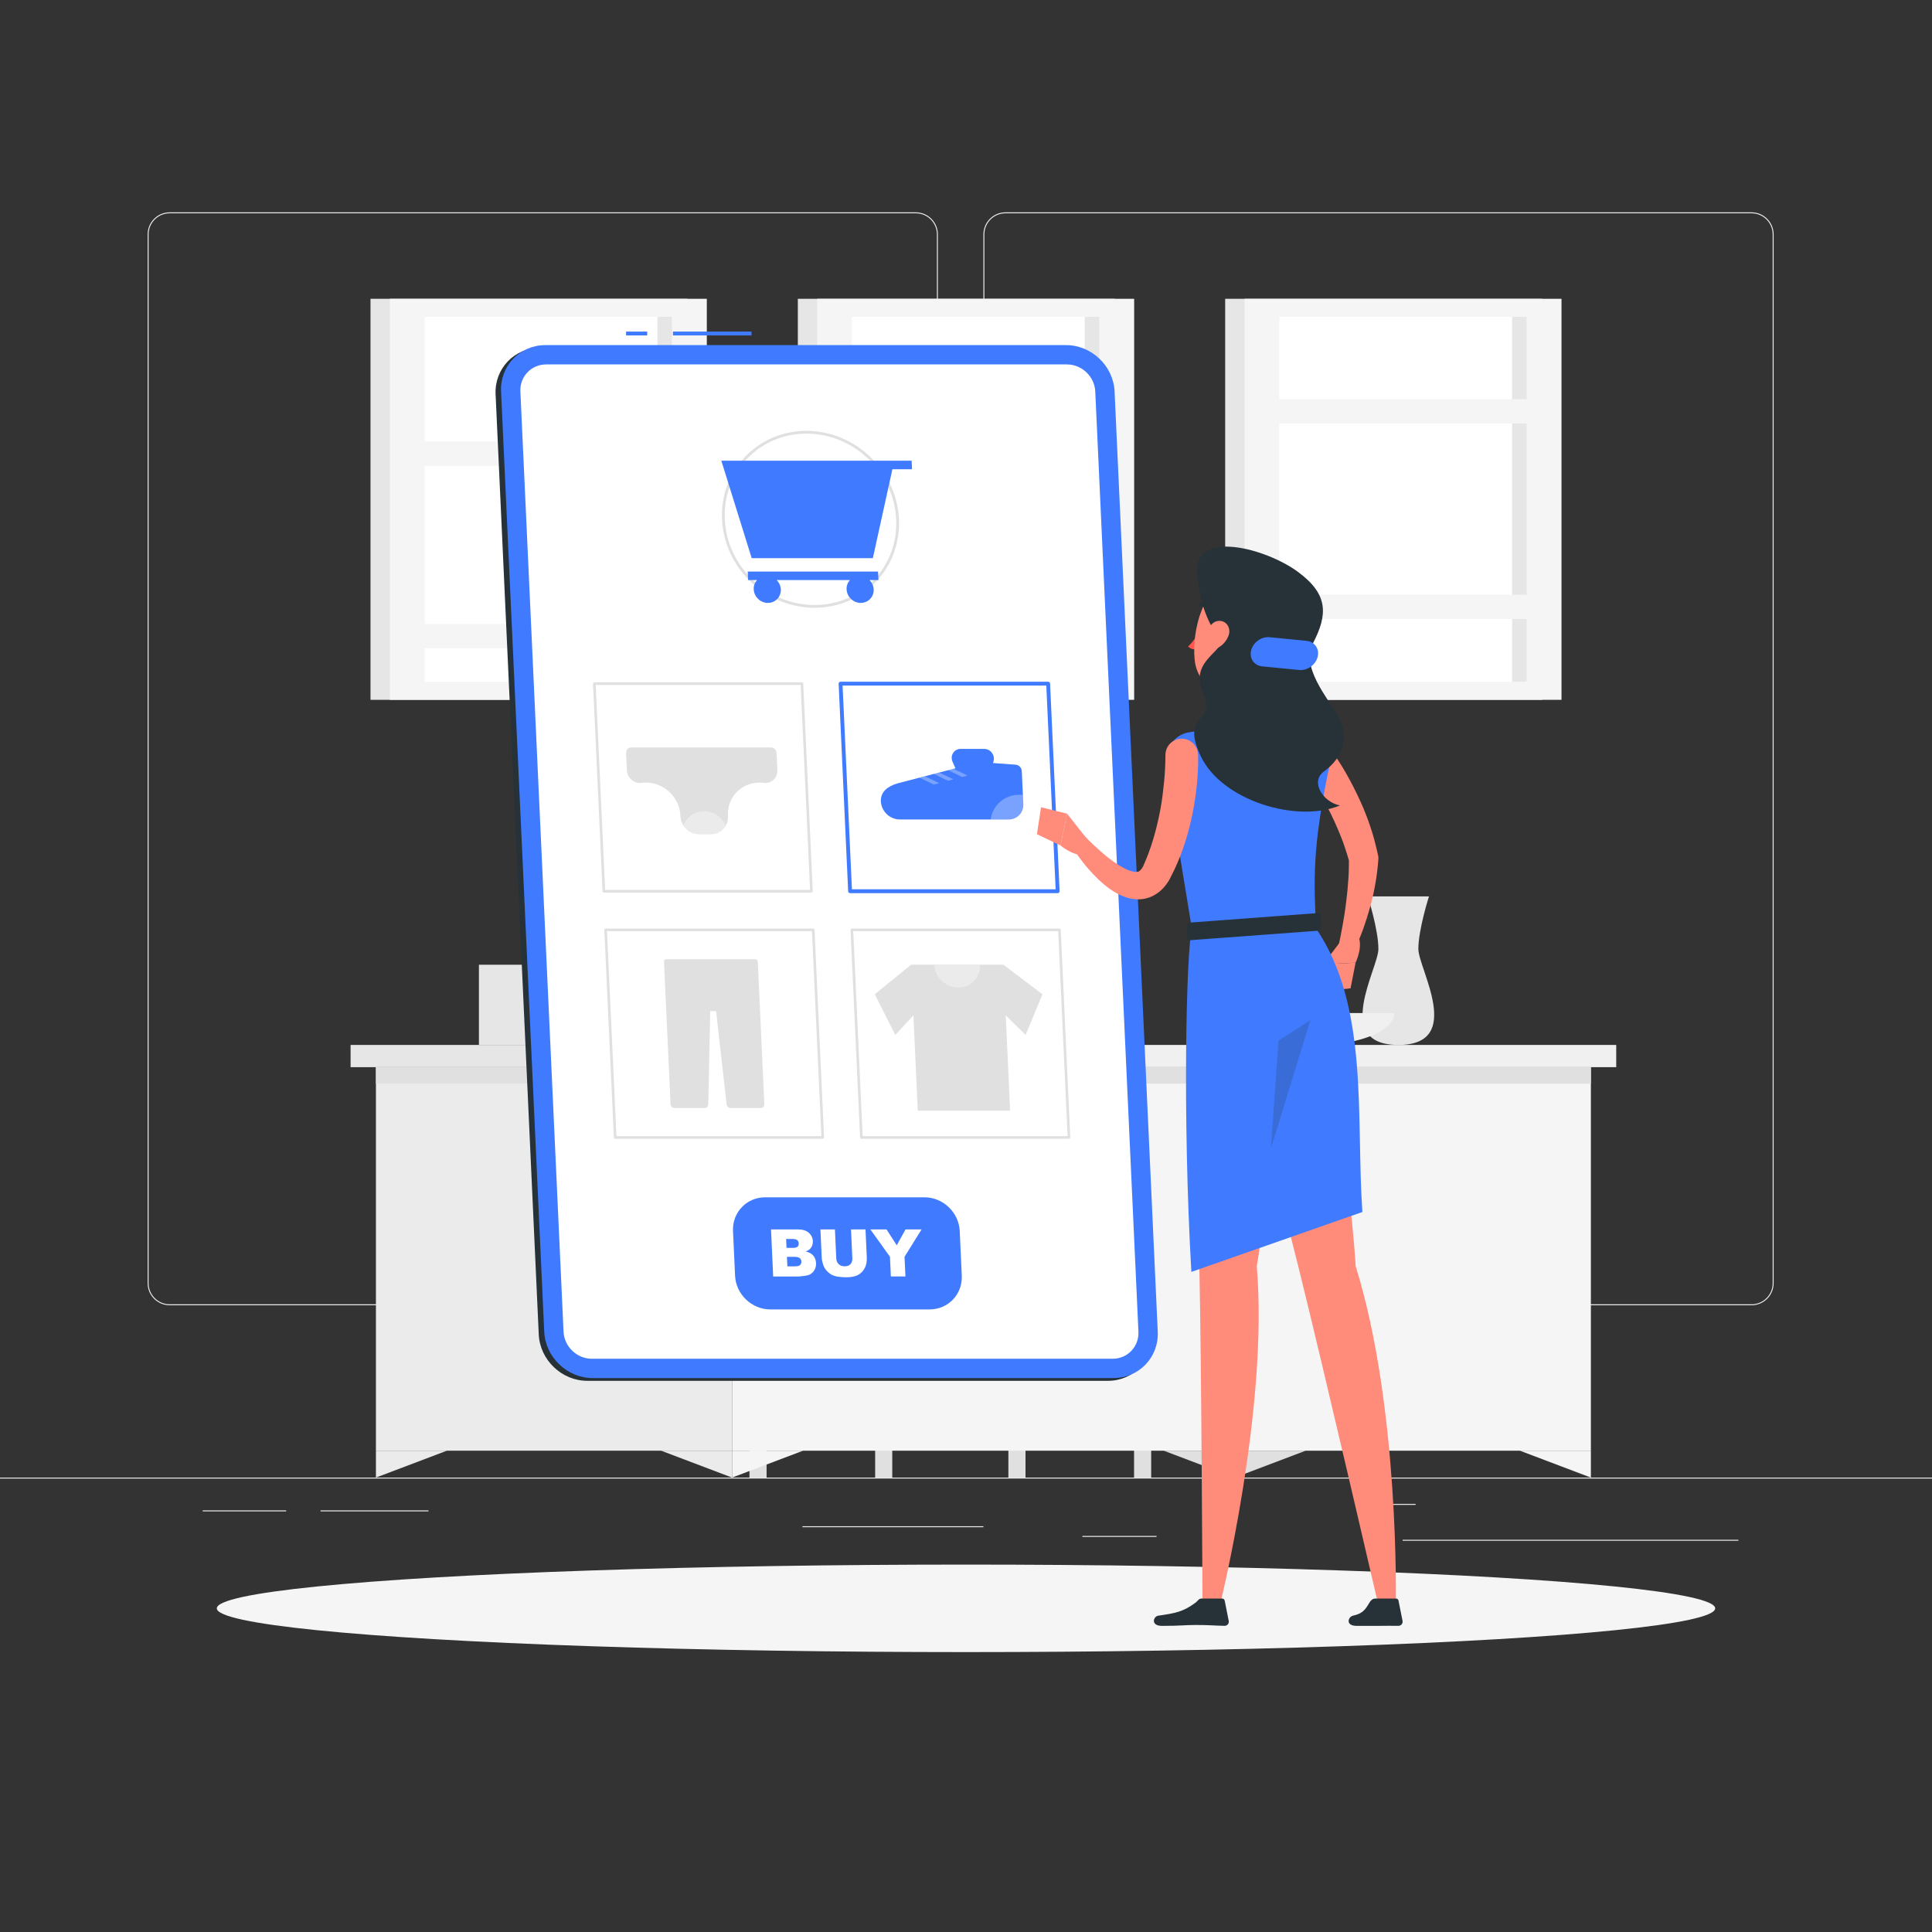 <?xml version="1.0" encoding="utf-8"?>
<!-- Generator: Adobe Illustrator 27.5.0, SVG Export Plug-In . SVG Version: 6.00 Build 0)  -->
<svg version="1.1" xmlns="http://www.w3.org/2000/svg" xmlns:xlink="http://www.w3.org/1999/xlink" x="0px" y="0px"
	 viewBox="0 0 500 500" style="enable-background:new 0 0 500 500;" xml:space="preserve">
<rect x="0" y="0" width="500" height="500" fill="#333333" stroke="none"/>
<g id="Background_Complete">
	<g>
		<rect y="382.398" style="fill:#EBEBEB;" width="500" height="0.25"/>
		<rect x="363" y="398.494" style="fill:#EBEBEB;" width="86.901" height="0.25"/>
		<rect x="357.665" y="389.208" style="fill:#EBEBEB;" width="8.693" height="0.25"/>
		<rect x="280.124" y="397.5" style="fill:#EBEBEB;" width="19.192" height="0.25"/>
		<rect x="52.459" y="390.888" style="fill:#EBEBEB;" width="21.597" height="0.25"/>
		<rect x="82.959" y="390.888" style="fill:#EBEBEB;" width="27.93" height="0.25"/>
		<rect x="207.667" y="394.986" style="fill:#EBEBEB;" width="46.838" height="0.25"/>
		<path style="fill:#EBEBEB;" d="M237.014,337.8H43.915c-3.147,0-5.708-2.56-5.708-5.708V60.66c0-3.147,2.561-5.708,5.708-5.708
			h193.099c3.146,0,5.707,2.561,5.707,5.708v271.432C242.721,335.239,240.16,337.8,237.014,337.8z M43.915,55.203
			c-3.01,0-5.458,2.448-5.458,5.458v271.432c0,3.01,2.448,5.458,5.458,5.458h193.099c3.009,0,5.457-2.448,5.457-5.458V60.66
			c0-3.009-2.448-5.458-5.457-5.458H43.915z"/>
		<path style="fill:#EBEBEB;" d="M453.31,337.8H260.212c-3.147,0-5.707-2.56-5.707-5.708V60.66c0-3.147,2.561-5.708,5.707-5.708
			H453.31c3.148,0,5.708,2.561,5.708,5.708v271.432C459.019,335.239,456.458,337.8,453.31,337.8z M260.212,55.203
			c-3.009,0-5.457,2.448-5.457,5.458v271.432c0,3.01,2.448,5.458,5.457,5.458H453.31c3.01,0,5.458-2.448,5.458-5.458V60.66
			c0-3.009-2.448-5.458-5.458-5.458H260.212z"/>
	</g>
	<g>
		<g>
			<g>
				<path style="fill:#E0E0E0;" d="M258.596,319.839H193.96l-6.161-107.041c-0.153-2.652,1.873-4.801,4.525-4.801h55.032
					c2.652,0,4.925,2.15,5.078,4.801L258.596,319.839z"/>
				<path style="fill:#EBEBEB;" d="M265.121,319.839h-64.635l-6.161-107.041c-0.153-2.652,1.873-4.801,4.525-4.801h55.032
					c2.652,0,4.925,2.15,5.078,4.801L265.121,319.839z"/>
				<path style="fill:#E0E0E0;" d="M246.776,319.839h-49.8v-8.549c0-2.652,2.15-4.801,4.801-4.801h44.998V319.839z"/>
				<path style="fill:#EBEBEB;" d="M298.941,319.839h-66.883v-8.549c0-2.652,2.15-4.801,4.801-4.801h57.28
					c2.652,0,4.801,2.15,4.801,4.801V319.839z"/>
			</g>
			<g>
				<rect x="193.96" y="319.839" style="fill:#E0E0E0;" width="4.432" height="62.56"/>
				<rect x="226.487" y="319.839" style="fill:#E0E0E0;" width="4.432" height="62.56"/>
				<rect x="260.967" y="319.839" style="fill:#E0E0E0;" width="4.432" height="62.56"/>
				<rect x="293.493" y="319.839" style="fill:#E0E0E0;" width="4.432" height="62.56"/>
			</g>
		</g>
		<g>
			<g>
				<rect x="90.732" y="270.43" style="fill:#E6E6E6;" width="98.733" height="5.753"/>
				<rect x="97.29" y="276.182" style="fill:#EBEBEB;" width="92.175" height="99.257"/>
				
					<rect x="189.465" y="276.182" transform="matrix(-1 -1.224647e-16 1.224647e-16 -1 601.185 651.622)" style="fill:#F5F5F5;" width="222.254" height="99.257"/>
				
					<rect x="97.29" y="276.182" transform="matrix(-1 -1.224647e-16 1.224647e-16 -1 509.01 556.622)" style="fill:#E0E0E0;" width="314.43" height="4.257"/>
				
					<rect x="189.465" y="270.43" transform="matrix(-1 -1.224647e-16 1.224647e-16 -1 607.743 546.612)" style="fill:#F0F0F0;" width="228.813" height="5.753"/>
				<polygon style="fill:#EBEBEB;" points="97.29,375.44 97.29,382.398 115.651,375.44 				"/>
				<polygon style="fill:#F5F5F5;" points="189.465,375.44 189.465,382.398 207.827,375.44 				"/>
				<polygon style="fill:#F5F5F5;" points="411.72,375.44 411.72,382.398 393.358,375.44 				"/>
				<polygon style="fill:#EBEBEB;" points="189.465,375.44 189.465,382.398 171.104,375.44 				"/>
				<polygon style="fill:#E0E0E0;" points="319.544,375.44 319.544,382.398 301.183,375.44 				"/>
				<polygon style="fill:#E0E0E0;" points="319.544,375.44 319.544,382.398 337.906,375.44 				"/>
			</g>
		</g>
		<g>
			<g>
				<g>
					<g>
						<rect x="206.48" y="77.327" style="fill:#E6E6E6;" width="82.029" height="103.789"/>
						<rect x="211.491" y="77.327" style="fill:#F5F5F5;" width="82.029" height="103.789"/>
						
							<rect x="205.284" y="97.203" transform="matrix(-1.836970e-16 1 -1 -1.836970e-16 381.727 -123.284)" style="fill:#FFFFFF;" width="94.443" height="64.038"/>
						
							<rect x="235.409" y="127.327" transform="matrix(-1.836970e-16 1 -1 -1.836970e-16 411.852 -153.409)" style="fill:#E6E6E6;" width="94.443" height="3.789"/>
						<rect x="215.212" y="124.175" style="fill:#F5F5F5;" width="74.587" height="6.274"/>
						<rect x="215.212" y="103.317" style="fill:#F5F5F5;" width="74.587" height="6.274"/>
					</g>
				</g>
			</g>
			<g>
				<g>
					<g>
						<rect x="317.074" y="77.327" style="fill:#E6E6E6;" width="82.029" height="103.789"/>
						<rect x="322.086" y="77.327" style="fill:#F5F5F5;" width="82.029" height="103.789"/>
						
							<rect x="315.879" y="97.203" transform="matrix(-1.836970e-16 1 -1 -1.836970e-16 492.322 -233.879)" style="fill:#FFFFFF;" width="94.443" height="64.038"/>
						
							<rect x="346.004" y="127.327" transform="matrix(-1.836970e-16 1 -1 -1.836970e-16 522.447 -264.004)" style="fill:#E6E6E6;" width="94.443" height="3.789"/>
						<rect x="325.807" y="153.921" style="fill:#F5F5F5;" width="74.587" height="6.274"/>
						<rect x="325.807" y="103.317" style="fill:#F5F5F5;" width="74.587" height="6.274"/>
					</g>
				</g>
			</g>
			<g>
				<g>
					<g>
						<rect x="95.885" y="77.327" style="fill:#E6E6E6;" width="82.029" height="103.789"/>
						<rect x="100.896" y="77.327" style="fill:#F5F5F5;" width="82.029" height="103.789"/>
						
							<rect x="94.689" y="97.203" transform="matrix(-1.836970e-16 1 -1 -1.836970e-16 271.132 -12.689)" style="fill:#FFFFFF;" width="94.443" height="64.038"/>
						
							<rect x="124.814" y="127.327" transform="matrix(-1.836970e-16 1 -1 -1.836970e-16 301.257 -42.814)" style="fill:#E6E6E6;" width="94.443" height="3.789"/>
						<rect x="104.617" y="161.476" style="fill:#F5F5F5;" width="74.587" height="6.274"/>
						<rect x="104.617" y="114.258" style="fill:#F5F5F5;" width="74.587" height="6.274"/>
					</g>
				</g>
			</g>
		</g>
		<g>
			<path style="fill:#E6E6E6;" d="M369.818,231.982h-15.84c0,0,2.75,8.575,2.75,13.621c0,5.046-12.048,24.826,5.17,24.826
				c17.217,0,5.17-19.781,5.17-24.826C367.069,240.557,369.818,231.982,369.818,231.982z"/>
			<path style="fill:#F0F0F0;" d="M311.289,262.18c0,4.537,8.936,8.25,19.857,8.25h9.858c10.922,0,19.857-3.712,19.857-8.25H311.289
				z"/>
		</g>
		<g>
			<g>
				<rect x="123.945" y="249.672" style="fill:#E6E6E6;" width="17.404" height="20.758"/>
				
					<rect x="141.348" y="249.672" transform="matrix(-1 -1.224647e-16 1.224647e-16 -1 300.101 520.101)" style="fill:#F5F5F5;" width="17.404" height="20.758"/>
			</g>
			<g>
				<rect x="147.5" y="253.93" style="fill:#E6E6E6;" width="13.833" height="16.499"/>
				
					<rect x="161.333" y="253.93" transform="matrix(-1 -1.224647e-16 1.224647e-16 -1 336.5 524.36)" style="fill:#F5F5F5;" width="13.833" height="16.499"/>
			</g>
		</g>
	</g>
</g>
<g id="Background_Simple" style="display:none;">
	<g style="display:inline;">
		<path style="fill:#407BFF;" d="M193.867,141.062c20.187,19.212,48.073,28.945,76.239,32.172
			c135.136,4.885,182.008,179.044,18.306,177.164c-82.658,1.461-132.106-40.527-175.968-88.772
			c-92.883-93.256-21.583-161.966,9.874-168.796C153.603,86.666,173.938,123.057,193.867,141.062z"/>
		<path style="opacity:0.9;fill:#FFFFFF;" d="M193.867,141.062c20.187,19.212,48.073,28.945,76.239,32.172
			c135.136,4.885,182.008,179.044,18.306,177.164c-82.658,1.461-132.106-40.527-175.968-88.772
			c-92.883-93.256-21.583-161.966,9.874-168.796C153.603,86.666,173.938,123.057,193.867,141.062z"/>
	</g>
</g>
<g id="Shadow_1_">
	<ellipse id="_x3C_Path_x3E__166_" style="fill:#F5F5F5;" cx="250" cy="416.238" rx="193.889" ry="11.323"/>
</g>
<g id="Online_Shop">
	<g>
		<path style="fill:#263238;" d="M286.757,357.354H151.98c-6.6,0-12.248-5.4-12.551-12l-11.17-243.333
			c-0.303-6.6,4.849-12,11.449-12h134.778c6.6,0,12.248,5.4,12.551,12l11.17,243.333
			C298.51,351.954,293.357,357.354,286.757,357.354z"/>
		<rect x="174.167" y="85.812" style="fill:#407BFF;" width="20.333" height="1"/>
		<rect x="162.025" y="85.812" style="fill:#407BFF;" width="5.475" height="1"/>
		<path style="fill:#407BFF;" d="M288.175,356.646H153.397c-6.6,0-12.248-5.4-12.551-12l-11.17-243.333
			c-0.303-6.6,4.849-12,11.449-12h134.778c6.6,0,12.248,5.4,12.551,12l11.17,243.333
			C299.927,351.246,294.775,356.646,288.175,356.646z"/>
		<path style="fill:#FFFFFF;" d="M153.167,351.646c-3.859,0-7.144-3.14-7.321-7l-11.17-243.333c-0.177-3.86,2.819-7,6.679-7h134.778
			c3.859,0,7.144,3.14,7.321,7l11.17,243.333c0.177,3.86-2.819,7-6.679,7H153.167z"/>
		<g>
			<path style="fill:#E0E0E0;" d="M210.789,157.292c-12.614,0-23.349-10.263-23.928-22.877c-0.281-6.123,1.842-11.879,5.977-16.208
				c4.128-4.322,9.77-6.703,15.883-6.703c12.614,0,23.349,10.263,23.928,22.877c0.281,6.123-1.842,11.878-5.976,16.208
				C222.544,154.911,216.903,157.292,210.789,157.292z M208.721,112.223c-5.915,0-11.371,2.302-15.363,6.481
				c-3.997,4.186-6.05,9.753-5.777,15.678c0.562,12.236,10.973,22.191,23.209,22.191c5.915,0,11.372-2.302,15.363-6.481
				c3.998-4.185,6.05-9.753,5.777-15.677C231.368,122.178,220.957,112.223,208.721,112.223z"/>
			<g>
				<path style="fill:#407BFF;" d="M193.612,150.121h2.305c-0.566,0.628-0.897,1.471-0.854,2.404
					c0.089,1.937,1.731,3.507,3.668,3.507c1.937,0,3.435-1.57,3.346-3.507c-0.043-0.933-0.452-1.775-1.074-2.404h18.949
					c-0.565,0.628-0.896,1.471-0.854,2.404c0.089,1.937,1.731,3.507,3.668,3.507c1.937,0,3.434-1.57,3.345-3.507
					c-0.043-0.933-0.452-1.775-1.074-2.404h2.305l-0.101-2.206h-33.729L193.612,150.121z"/>
				<polygon style="fill:#407BFF;" points="235.931,119.229 231.439,119.229 228.445,119.229 186.678,119.229 194.537,144.447 
					225.895,144.447 230.954,121.436 236.032,121.436 				"/>
			</g>
		</g>
		<g>
			<path style="fill:#E0E0E0;" d="M212.927,294.708h-53.722c-0.182,0-0.332-0.143-0.34-0.325l-2.466-53.722
				c-0.004-0.093,0.029-0.184,0.094-0.25c0.064-0.067,0.153-0.105,0.246-0.105h53.722c0.182,0,0.332,0.143,0.34,0.325l2.466,53.722
				c0.004,0.093-0.029,0.184-0.094,0.25C213.108,294.67,213.02,294.708,212.927,294.708z M159.53,294.027h53.04l-2.435-53.042
				h-53.04L159.53,294.027z"/>
			<path style="fill:#E0E0E0;" d="M195.51,248.257h-23.121c-0.317,0-0.563,0.257-0.548,0.575l0.07,1.518l0.521,11.339l1.105,24.083
				c0.025,0.543,0.486,0.984,1.029,0.984h7.797c0.518,0,0.928-0.402,0.939-0.918l0.506-24.148h1.517l2.723,24.148
				c0.058,0.517,0.506,0.918,1.024,0.918h7.797c0.543,0,0.964-0.44,0.939-0.984l-1.105-24.083l-0.52-11.339l-0.07-1.518
				C196.096,248.515,195.827,248.257,195.51,248.257z"/>
		</g>
		<g>
			<path style="fill:#E0E0E0;" d="M276.648,294.708h-53.722c-0.182,0-0.332-0.143-0.34-0.325l-2.466-53.722
				c-0.004-0.093,0.029-0.184,0.094-0.25c0.064-0.067,0.153-0.105,0.246-0.105h53.722c0.182,0,0.332,0.143,0.34,0.325l2.466,53.722
				c0.004,0.093-0.029,0.184-0.094,0.25C276.83,294.67,276.741,294.708,276.648,294.708z M223.252,294.027h53.04l-2.435-53.042
				h-53.04L223.252,294.027z"/>
			<g>
				<polygon style="fill:#E0E0E0;" points="261.417,287.436 237.522,287.436 235.788,249.67 259.684,249.67 				"/>
				<polygon style="fill:#E0E0E0;" points="231.71,267.844 226.387,257.32 235.788,249.67 241.001,257.785 				"/>
				<polygon style="fill:#E0E0E0;" points="265.43,267.844 269.787,257.32 259.684,249.67 255.216,257.785 				"/>
				<path style="fill:#EBEBEB;" d="M241.836,249.671c0.15,3.258,2.913,5.9,6.171,5.9c3.259,0,5.779-2.642,5.629-5.9H241.836z"/>
			</g>
		</g>
		<g>
			<path style="fill:#407BFF;" d="M273.724,231.146h-53.722c-0.268,0-0.487-0.21-0.499-0.477l-2.466-53.722
				c-0.007-0.136,0.043-0.27,0.138-0.368c0.094-0.099,0.225-0.155,0.361-0.155h53.722c0.268,0,0.487,0.21,0.499,0.477l2.466,53.722
				c0.007,0.136-0.043,0.27-0.138,0.368C273.991,231.09,273.86,231.146,273.724,231.146z M220.48,230.146H273.2l-2.42-52.722H218.06
				L220.48,230.146z"/>
			<g>
				<path style="fill:#407BFF;" d="M262.816,197.895l-5.826-0.423l0.133-0.443c0.473-1.577-0.773-3.221-2.441-3.221h-6.063
					c-1.715,0-2.81,1.73-2.103,3.324l0.755,1.702l-0.496,0.129l-1.392,0.365l-2.321,0.604l-1.392,0.358l-2.306,0.604l-1.393,0.358
					l-5.738,1.494l0.001,0.013c-2.382,0.685-4.381,2.109-4.265,4.625c0.119,2.591,2.316,4.691,4.906,4.691l-0.002-0.04l0.003,0.043
					h28.168c2.192,0,3.892-1.782,3.791-3.981l-0.392-8.534C264.402,198.687,263.693,197.959,262.816,197.895z"/>
				<polygon style="opacity:0.3;fill:#FFFFFF;" points="250.374,200.7 248.996,201.073 245.383,199.328 246.775,198.963 				"/>
				<polygon style="opacity:0.3;fill:#FFFFFF;" points="246.714,201.692 245.336,202.064 241.669,200.29 243.061,199.932 				"/>
				<polygon style="opacity:0.3;fill:#FFFFFF;" points="243.053,202.676 241.683,203.049 237.97,201.252 239.363,200.894 				"/>
				<path style="opacity:0.3;fill:#FFFFFF;" d="M264.727,205.748l0.108,2.349c0.101,2.199-1.599,3.981-3.791,3.981h-4.66
					c0.497-3.638,3.554-6.39,7.379-6.39C264.09,205.688,264.412,205.71,264.727,205.748z"/>
			</g>
		</g>
		<g>
			<path style="fill:#E0E0E0;" d="M210.002,230.986H156.28c-0.182,0-0.332-0.143-0.34-0.325l-2.466-53.722
				c-0.004-0.093,0.029-0.184,0.094-0.251c0.064-0.067,0.153-0.105,0.246-0.105h53.722c0.182,0,0.332,0.143,0.34,0.325l2.466,53.722
				c0.004,0.093-0.029,0.184-0.094,0.25C210.184,230.948,210.095,230.986,210.002,230.986z M156.605,230.305h53.04l-2.435-53.041
				h-53.04L156.605,230.305z"/>
			<g>
				<path style="fill:#E0E0E0;" d="M200.971,194.876l0.205,4.459c0.09,1.954-1.531,3.544-3.478,3.278
					c-0.385-0.052-0.776-0.078-1.172-0.078c-1.305,0-2.524,0.292-3.604,0.818c-1.346,0.656-2.474,1.668-3.267,2.914
					c-0.872,1.37-1.342,3.018-1.26,4.797l0.009,0.201c0.04,0.87-0.162,1.688-0.559,2.382c-0.731,1.324-2.151,2.213-3.812,2.213
					h-3.141c-1.662,0-3.163-0.889-4.016-2.213c-0.46-0.695-0.738-1.512-0.778-2.382l-0.009-0.201
					c-0.082-1.778-0.702-3.427-1.7-4.797c-0.908-1.246-2.129-2.259-3.535-2.914c-1.128-0.526-2.374-0.818-3.679-0.818
					c-0.396,0-0.784,0.026-1.165,0.078c-1.922,0.266-3.689-1.324-3.779-3.278l-0.205-4.459c-0.037-0.798,0.577-1.441,1.375-1.441
					h36.062C200.262,193.435,200.934,194.078,200.971,194.876z"/>
				<path style="fill:#EBEBEB;" d="M187.845,213.647c-0.731,1.324-2.151,2.213-3.812,2.213h-3.141c-1.662,0-3.163-0.889-4.016-2.213
					c0.777-2.168,2.836-3.7,5.315-3.7C184.671,209.947,186.87,211.479,187.845,213.647z"/>
			</g>
		</g>
		<g>
			<path style="fill:#407BFF;" d="M240.602,338.874h-41.263c-4.787,0-8.884-3.917-9.103-8.704l-0.533-11.605
				c-0.22-4.787,3.517-8.704,8.304-8.704h41.263c4.787,0,8.884,3.917,9.103,8.704l0.533,11.605
				C249.126,334.957,245.389,338.874,240.602,338.874z"/>
			<g>
				<path style="fill:#FFFFFF;" d="M199.54,318.177h7.041c1.174,0,2.088,0.291,2.743,0.872c0.655,0.581,1.002,1.301,1.042,2.159
					c0.033,0.72-0.163,1.337-0.588,1.852c-0.283,0.343-0.708,0.614-1.275,0.814c0.884,0.21,1.544,0.572,1.98,1.084
					c0.436,0.512,0.672,1.156,0.707,1.931c0.029,0.631-0.092,1.198-0.362,1.702c-0.27,0.504-0.653,0.902-1.149,1.196
					c-0.307,0.183-0.777,0.316-1.41,0.399c-0.842,0.111-1.401,0.166-1.678,0.166h-6.493L199.54,318.177z M203.554,322.952h1.636
					c0.587,0,0.99-0.101,1.211-0.303c0.22-0.202,0.322-0.494,0.304-0.876c-0.016-0.354-0.144-0.631-0.383-0.83
					c-0.239-0.199-0.643-0.299-1.214-0.299h-1.661L203.554,322.952z M203.773,327.735h1.918c0.648,0,1.099-0.115,1.354-0.345
					c0.255-0.23,0.374-0.538,0.356-0.926c-0.016-0.36-0.161-0.649-0.434-0.868c-0.273-0.219-0.739-0.328-1.398-0.328h-1.91
					L203.773,327.735z"/>
				<path style="fill:#FFFFFF;" d="M220.241,318.177h3.753l0.333,7.252c0.033,0.719-0.048,1.398-0.243,2.037
					c-0.195,0.639-0.521,1.198-0.978,1.677c-0.457,0.478-0.944,0.814-1.461,1.007c-0.718,0.271-1.589,0.407-2.613,0.407
					c-0.592,0-1.241-0.042-1.945-0.125c-0.704-0.083-1.297-0.248-1.779-0.493c-0.482-0.246-0.928-0.596-1.339-1.05
					c-0.411-0.454-0.7-0.921-0.866-1.403c-0.268-0.774-0.416-1.461-0.443-2.058l-0.333-7.252h3.753l0.341,7.425
					c0.03,0.664,0.238,1.182,0.624,1.556c0.385,0.373,0.904,0.56,1.558,0.56c0.648,0,1.147-0.184,1.498-0.551
					c0.351-0.368,0.511-0.889,0.48-1.564L220.241,318.177z"/>
				<path style="fill:#FFFFFF;" d="M225.256,318.177h4.178l2.641,4.107l2.269-4.107h4.156l-4.408,7.075l0.234,5.098h-3.77
					l-0.234-5.098L225.256,318.177z"/>
			</g>
		</g>
	</g>
</g>
<g id="Character_1_">
	<g>
		<g>
			<g>
				<path style="fill:#FF8B7B;" d="M342.413,191.278c0.974,1.214,1.748,2.278,2.544,3.445c0.786,1.145,1.535,2.308,2.267,3.48
					c1.45,2.354,2.743,4.801,3.954,7.292c0.615,1.24,1.167,2.517,1.724,3.789c0.506,1.298,1.041,2.581,1.479,3.911
					c0.962,2.619,1.641,5.361,2.251,8.109l0.041,0.183c0.058,0.26,0.074,0.532,0.056,0.784c-0.159,2.115-0.389,4.214-0.761,6.269
					c-0.346,2.061-0.81,4.089-1.346,6.086c-0.557,1.993-1.173,3.959-1.863,5.896c-0.728,1.94-1.473,3.808-2.427,5.725
					c-0.517,1.04-1.78,1.463-2.819,0.946c-0.879-0.437-1.317-1.406-1.12-2.323l0.021-0.094c0.393-1.827,0.802-3.77,1.117-5.67
					c0.357-1.902,0.639-3.815,0.86-5.723c0.255-1.903,0.421-3.807,0.552-5.695c0.15-1.891,0.15-3.768,0.161-5.628l0.097,0.967
					c-0.686-2.363-1.42-4.714-2.374-7.014c-0.935-2.3-1.967-4.573-3.118-6.799c-1.142-2.228-2.402-4.404-3.73-6.535
					c-0.663-1.065-1.341-2.122-2.045-3.153c-0.694-1.008-1.455-2.091-2.105-2.955l-0.084-0.112
					c-1.403-1.864-1.029-4.512,0.835-5.915C338.406,189.171,340.991,189.509,342.413,191.278z"/>
				<path style="fill:#FF8B7B;" d="M347.49,242.919l-5.063,6.636l8.394-0.408c0,0,2.33-4.768,0.322-7.555L347.49,242.919z"/>
				<polygon style="fill:#FF8B7B;" points="342.512,256.502 349.522,255.78 350.822,249.146 342.427,249.554 				"/>
			</g>
			<g>
				<path style="fill:#FF8B7B;" d="M328.506,171.551c-0.794,4.934-1.446,13.947,2.095,17.1c0,0-3.251,6.604-11.47,10.379
					c-6.696-3.883-3.762-9.858-3.762-9.858c5.421-1.492,5.141-5.542,4.059-9.318L328.506,171.551z"/>
				<path style="fill:#263238;" d="M310.794,161.928c-0.094,0.66-0.52,1.145-0.951,1.084c-0.431-0.061-0.705-0.646-0.611-1.306
					c0.094-0.66,0.52-1.145,0.951-1.084C310.614,160.683,310.888,161.268,310.794,161.928z"/>
				<path style="fill:#263238;" d="M310.368,160.685l-1.52-0.682C308.848,160.003,309.485,161.357,310.368,160.685z"/>
				<path style="fill:#FF5652;" d="M310.421,163.416c0,0-1.524,2.682-2.951,3.878c0.756,0.937,2.29,0.776,2.29,0.776
					L310.421,163.416z"/>
				<path style="fill:#263238;" d="M313.134,158.649c0.095,0.023,0.198,0.011,0.288-0.042c0.187-0.109,0.25-0.349,0.142-0.535
					c-1.089-1.871-2.893-1.984-2.97-1.988c-0.216-0.011-0.4,0.155-0.411,0.371c-0.011,0.215,0.155,0.399,0.37,0.411
					c0.071,0.004,1.468,0.111,2.333,1.6C312.943,158.561,313.034,158.624,313.134,158.649z"/>
				<path style="fill:#FF8B7B;" d="M333.368,162.385c-1.65,8.035-2.177,11.471-6.862,15.049c-7.047,5.383-16.555,1.599-17.339-6.767
					c-0.706-7.53,2.111-19.404,10.503-21.502C327.939,147.098,335.018,154.35,333.368,162.385z"/>
				<path style="fill:#FF8B7B;" d="M311.9,240.264c0,0-2.054,62.231-1.512,87.434c0.563,26.215,0.815,87.435,0.815,87.435h4.58
					c0,0,12.589-50.879,9.466-87.435c4.726-28.07,7.917-87.434,7.917-87.434H311.9z"/>
				<path style="fill:#FF8B7B;" d="M313.267,240.264c0,0,16.453,62.231,22.718,87.434c6.516,26.215,20.67,87.435,20.67,87.435h4.58
					c0,0,1.035-50.879-10.389-87.435c-1.648-28.07-11.939-87.434-11.939-87.434H313.267z"/>
				<path style="fill:#407BFF;" d="M302.09,195.914c0.069-3.161,2.361-5.831,5.478-6.361c2.677-0.456,6.18-0.987,9.463-1.286
					c4.965-0.453,10.803-0.276,15.242,0c1.954,0.121,3.849,0.265,5.572,0.465c4.307,0.499,7.249,4.581,6.347,8.822
					c-4.718,22.179-4.125,30.359-3.616,42.711c13.829,20.217,10.309,48.903,12.006,73.403l-44.26,15.5
					c-2.323-40.385-1.311-82.722,0.123-88.903C304.233,214.37,301.958,201.907,302.09,195.914z"/>
				<polygon style="opacity:0.2;fill:#263238;" points="328.889,297.302 330.889,269.302 339.12,264.025 				"/>
				<path style="fill:#263238;" d="M340.885,240.881l-32.776,2.435c-0.467,0.035-0.828-0.271-0.848-0.717l-0.122-2.731
					c-0.024-0.548,0.468-1.077,1.041-1.12l32.776-2.435c0.467-0.035,0.828,0.271,0.848,0.717l0.122,2.731
					C341.95,240.309,341.458,240.838,340.885,240.881z"/>
				<polygon style="fill:#FF8B7B;" points="319.889,187.722 327.667,189.583 329.278,187.861 326.722,187.25 				"/>
				<path style="fill:#FF8B7B;" d="M310.056,195.269c0.044,1.453,0.035,2.651-0.033,3.949c-0.057,1.275-0.148,2.539-0.267,3.802
					c-0.23,2.525-0.642,5.028-1.128,7.519c-1.017,4.979-2.501,9.884-4.72,14.58l-0.891,1.79c-0.167,0.316-0.259,0.552-0.487,0.934
					c-0.247,0.412-0.501,0.782-0.754,1.117c-1.025,1.38-2.649,2.802-4.711,3.419c-2.056,0.63-4.079,0.366-5.639-0.142
					c-1.586-0.526-2.873-1.273-4.038-2.066c-2.306-1.612-4.111-3.485-5.799-5.395c-0.845-0.953-1.609-1.962-2.353-2.975
					c-0.749-1.024-1.439-2.026-2.12-3.157c-0.599-0.994-0.279-2.286,0.715-2.885c0.855-0.515,1.93-0.351,2.596,0.338l0.052,0.055
					c1.566,1.621,3.287,3.266,5.009,4.731c1.715,1.48,3.543,2.814,5.324,3.748c0.88,0.466,1.762,0.813,2.492,0.946
					c0.74,0.146,1.227,0.065,1.465-0.081c0.239-0.143,0.508-0.388,0.876-0.953c0.096-0.154,0.169-0.29,0.222-0.399
					c0.072-0.139,0.198-0.467,0.295-0.69l0.624-1.484c1.654-4.116,2.792-8.531,3.609-12.987c0.396-2.238,0.649-4.503,0.881-6.765
					c0.108-1.132,0.193-2.266,0.245-3.394c0.054-1.104,0.091-2.312,0.089-3.263v-0.161c-0.003-2.333,1.885-4.226,4.217-4.229
					C308.118,191.171,309.984,192.997,310.056,195.269z"/>
				<path style="fill:#FF8B7B;" d="M281.319,217.144l-5.155-6.565l-1.709,8.229c0,0,4.031,3.451,7.233,2.206L281.319,217.144z"/>
				<polygon style="fill:#FF8B7B;" points="269.417,208.92 268.359,215.886 274.455,218.808 276.165,210.579 				"/>
				<path style="fill:#263238;" d="M315.538,165.213c2.417,3.033-8.012,5.482-4.237,13.948c3.775,8.466-6.032,4.959-0.524,16.581
					c5.406,11.407,24.823,17.386,36.001,12.703c-4.325-0.793-7.795-6.145-4.151-8.779c5.229-3.781,6.537-9.229,3.71-14.217
					c-2.827-4.988-9.738-12.837-6.555-18.95c3.891-7.473,4.033-12.73-3.987-18.582c-8.175-5.965-26.541-10.956-25.987,0.138
					C310.363,159.148,315.538,165.213,315.538,165.213z"/>
				<path style="fill:#407BFF;" d="M336.225,173.393l-9.553-0.937c-2.106-0.206-3.4-2.073-2.876-4.148l0,0
					c0.524-2.075,2.677-3.604,4.783-3.397l9.553,0.937c2.106,0.206,3.401,2.073,2.876,4.148v0
					C340.484,172.071,338.332,173.6,336.225,173.393z"/>
				<path style="fill:#FF8B7B;" d="M317.961,164.451c-0.567,1.603-1.822,2.795-3.093,3.376c-1.911,0.874-3.194-0.756-2.936-2.731
					c0.232-1.778,1.506-4.375,3.556-4.419C317.508,160.632,318.61,162.618,317.961,164.451z"/>
			</g>
			<path style="fill:#263238;" d="M310.887,413.707h5.43c0.3,0,0.56,0.209,0.625,0.502l1.046,5.246
				c0.15,0.677-0.364,1.318-1.057,1.307c-2.894-0.049-3.768-0.219-7.406-0.219c-3.115,0-3.807,0.232-8.795,0.232
				c-3.016,0-2.261-2.447-0.983-2.636c4.5-0.663,6.391-0.965,9.697-3.402C309.955,414.361,310.253,413.707,310.887,413.707z"/>
			<path style="fill:#263238;" d="M355.872,413.707h5.43c0.3,0,0.56,0.209,0.625,0.502l1.046,5.246
				c0.15,0.677-0.364,1.318-1.057,1.307c-2.894-0.049-1.96,0.013-5.598,0.013c-1.32,0-2.458,0-5.194,0
				c-3.016,0-2.244-2.353-0.983-2.636c2.483-0.556,3.122-1.445,4.287-3.402C354.754,414.192,355.238,413.707,355.872,413.707z"/>
		</g>
	</g>
</g>
</svg>
